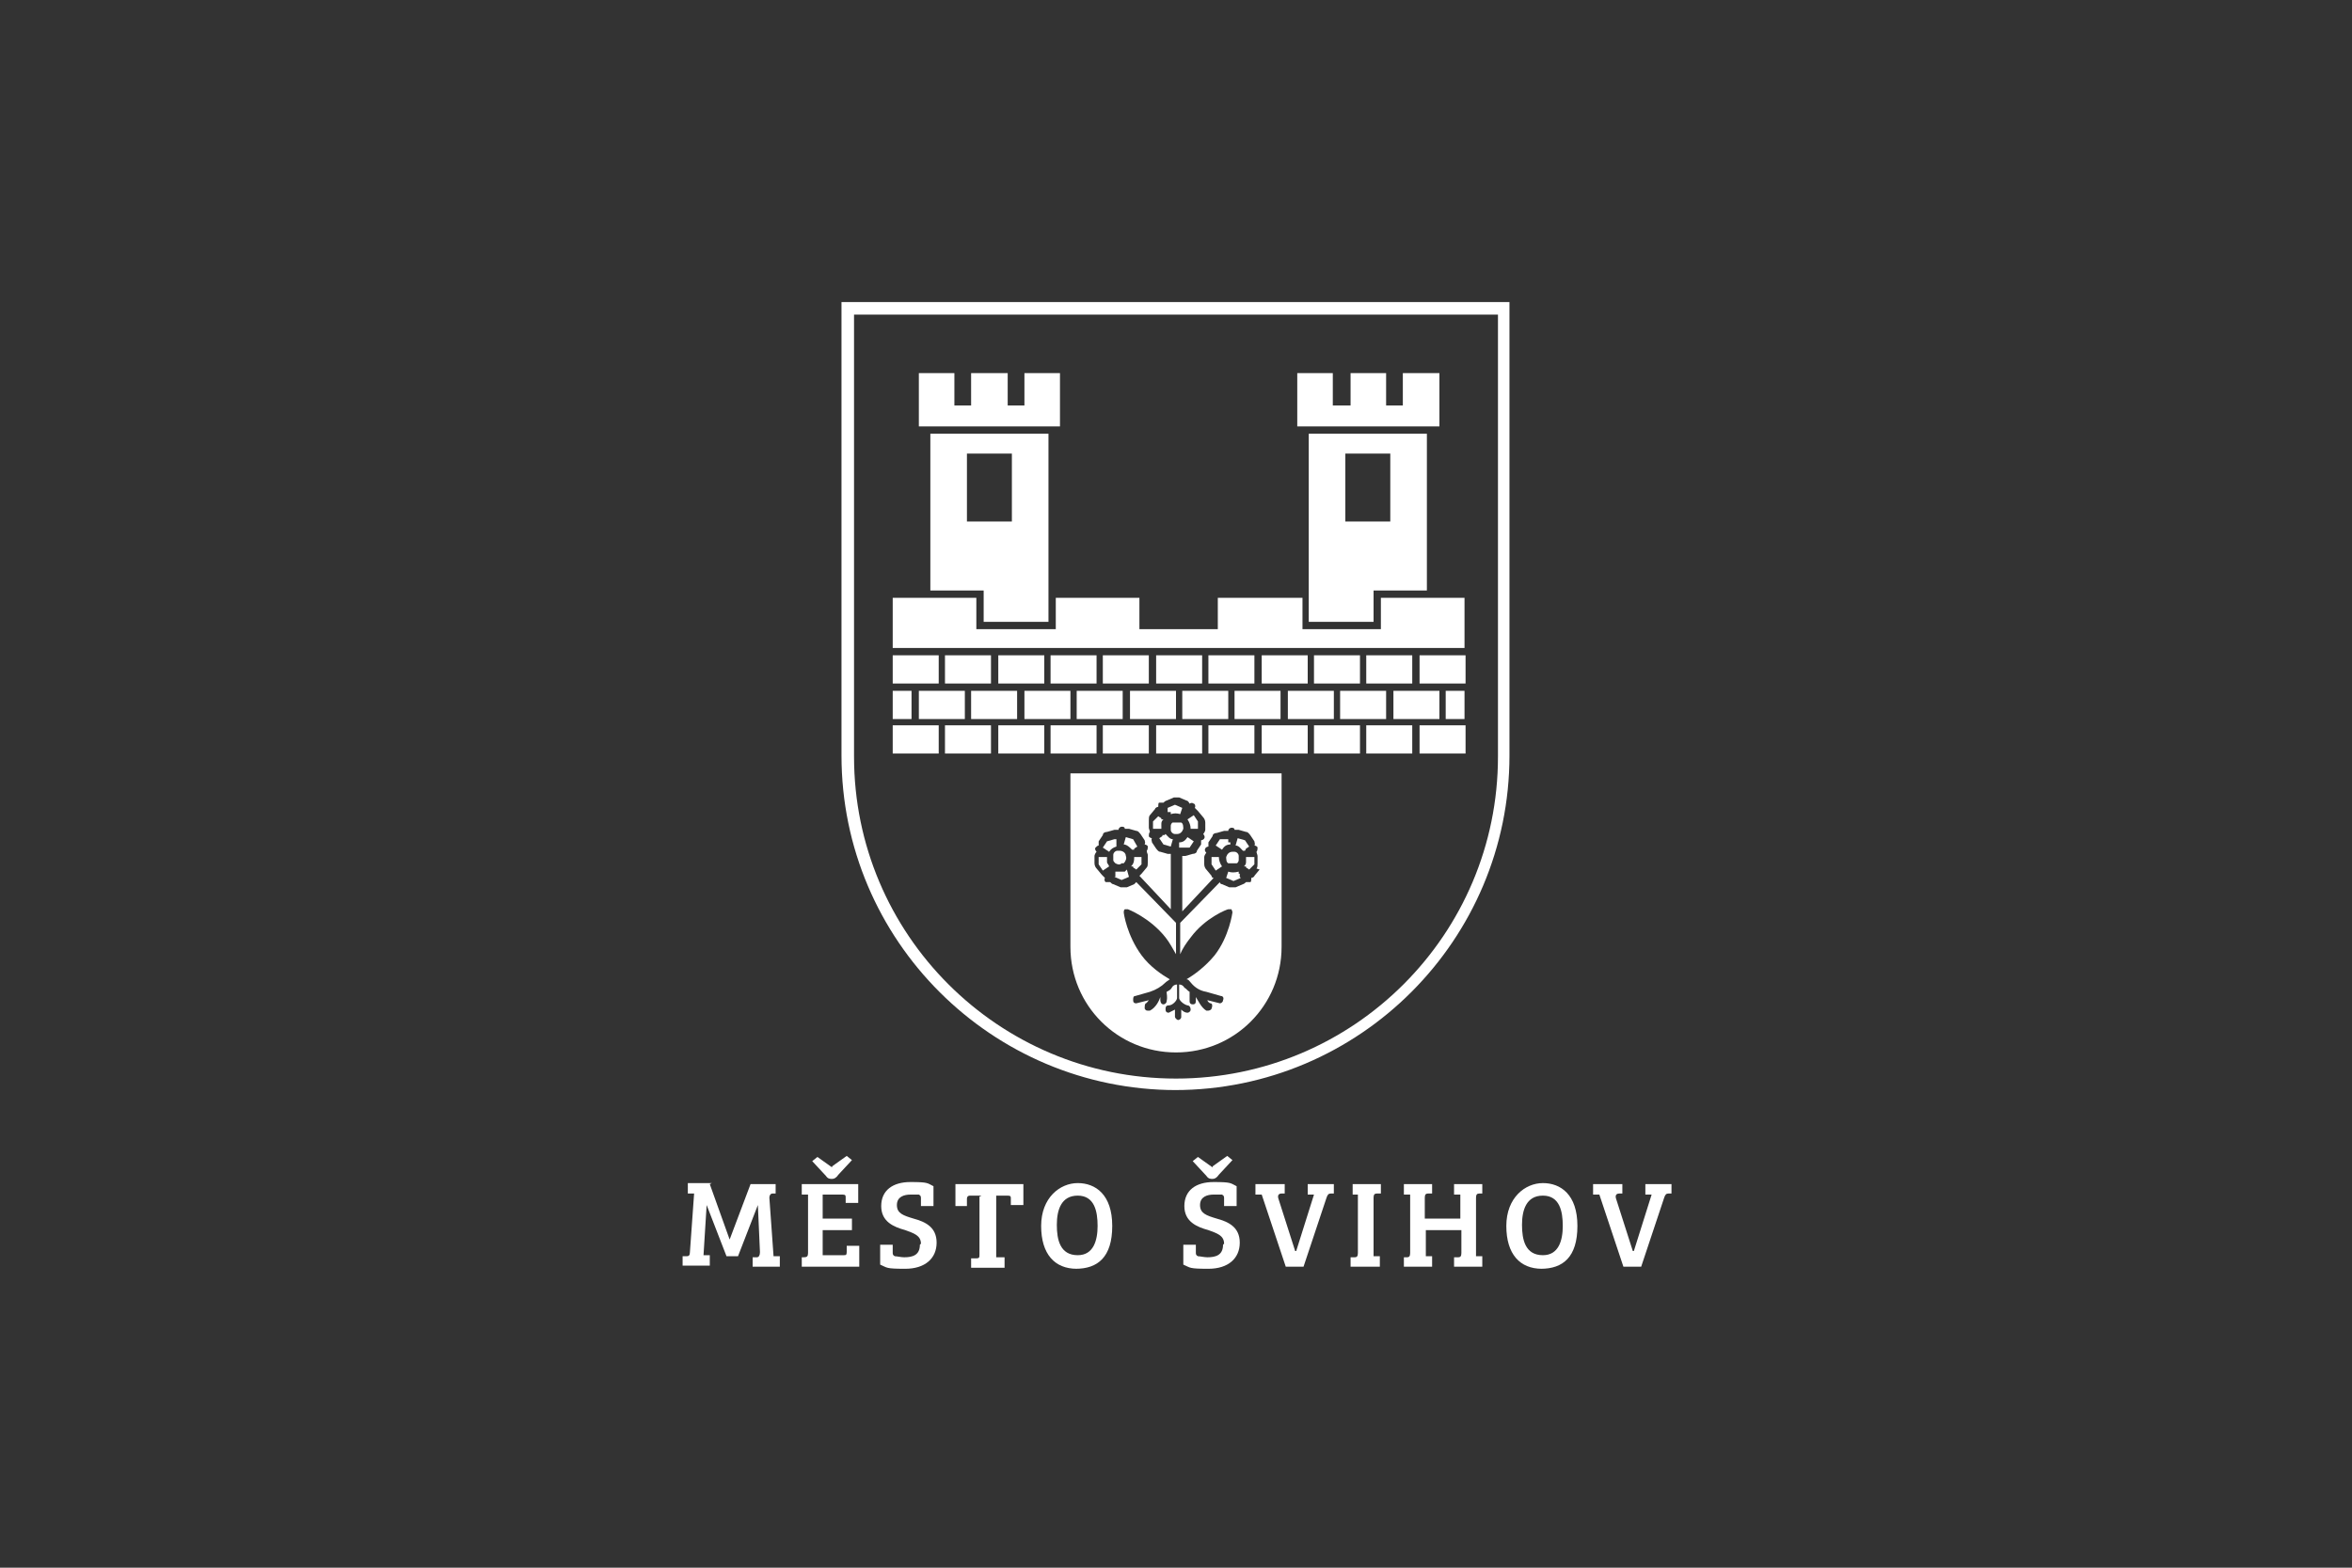 <?xml version="1.0" encoding="UTF-8"?>
<svg id="Vrstva_1" data-name="Vrstva 1" xmlns="http://www.w3.org/2000/svg" version="1.1" viewBox="0 0 225 150">
  <rect x="0" y="0" width="225" height="150" fill="#333333" stroke="none"/>
  <defs>
    <style>
      .cls-1 {
        fill: none;
        opacity: 0;
      }

      .cls-1, .cls-2 {
        stroke-width: 0px;
      }

      .cls-2 {
        fill: #fff;
      }
    </style>
  </defs>
  <g>
    <g>
      <path class="cls-2" d="M112.5,104.3c-17.6,0-32-14.3-32-32V28.9h63.9v43.4c0,17.6-14.3,32-32,32ZM81.7,30.1v42.3c0,17,13.8,30.8,30.8,30.8h0c17,0,30.8-13.8,30.8-30.8V30.1h-61.7Z"/>
      <g>
        <rect class="cls-2" x="108.1" y="66.1" width="4.4" height="2.7"/>
        <rect class="cls-2" x="98" y="66.1" width="4.4" height="2.7"/>
        <rect class="cls-2" x="103" y="66.1" width="4.4" height="2.7"/>
        <rect class="cls-2" x="113.1" y="66.1" width="4.4" height="2.7"/>
        <rect class="cls-2" x="120.7" y="62.7" width="4.4" height="2.7"/>
        <rect class="cls-2" x="130.7" y="62.7" width="4.4" height="2.7"/>
        <rect class="cls-2" x="118.1" y="66.1" width="4.4" height="2.7"/>
        <rect class="cls-2" x="125.7" y="62.7" width="4.4" height="2.7"/>
        <rect class="cls-2" x="128.2" y="66.1" width="4.4" height="2.7"/>
        <rect class="cls-2" x="123.2" y="66.1" width="4.4" height="2.7"/>
        <rect class="cls-2" x="85.4" y="69.4" width="4.4" height="2.7"/>
        <rect class="cls-2" x="138.3" y="66.1" width="1.8" height="2.7"/>
        <rect class="cls-2" x="135.8" y="62.7" width="4.4" height="2.7"/>
        <polygon class="cls-2" points="132.1 57.2 132.1 60.2 124.6 60.2 124.6 57.2 116.5 57.2 116.5 60.2 109 60.2 109 57.2 101 57.2 101 60.2 93.4 60.2 93.4 57.2 85.4 57.2 85.4 62 140.1 62 140.1 57.2 132.1 57.2"/>
        <rect class="cls-2" x="87.9" y="66.1" width="4.4" height="2.7"/>
        <rect class="cls-2" x="133.3" y="66.1" width="4.4" height="2.7"/>
        <rect class="cls-2" x="92.9" y="66.1" width="4.4" height="2.7"/>
        <rect class="cls-2" x="85.4" y="66.1" width="1.8" height="2.7"/>
        <rect class="cls-2" x="85.4" y="62.7" width="4.4" height="2.7"/>
        <rect class="cls-2" x="110.6" y="69.4" width="4.4" height="2.7"/>
        <rect class="cls-2" x="115.6" y="69.4" width="4.4" height="2.7"/>
        <rect class="cls-2" x="135.8" y="69.4" width="4.4" height="2.7"/>
        <rect class="cls-2" x="130.7" y="69.4" width="4.4" height="2.7"/>
        <rect class="cls-2" x="120.7" y="69.4" width="4.4" height="2.7"/>
        <rect class="cls-2" x="125.7" y="69.4" width="4.4" height="2.7"/>
        <polygon class="cls-2" points="124.1 35.7 124.1 40.8 137.7 40.8 137.7 35.7 134.2 35.7 134.2 38.8 132.6 38.8 132.6 35.7 129.2 35.7 129.2 38.8 127.5 38.8 127.5 35.7 124.1 35.7"/>
        <path class="cls-2" d="M125.2,59.5h6.2v-3h5.1v-15h-11.3v18ZM128.7,43.4h4.3v6.5h-4.3v-6.5Z"/>
        <path class="cls-2" d="M100.3,59.5v-18h-11.3v15h5.1v3h6.2ZM92.5,49.9v-6.5h4.3v6.5h-4.3Z"/>
        <polygon class="cls-2" points="87.9 35.7 87.9 40.8 101.4 40.8 101.4 35.7 98 35.7 98 38.8 96.4 38.8 96.4 35.7 92.9 35.7 92.9 38.8 91.3 38.8 91.3 35.7 87.9 35.7"/>
        <rect class="cls-2" x="115.6" y="62.7" width="4.4" height="2.7"/>
        <rect class="cls-2" x="105.5" y="62.7" width="4.4" height="2.7"/>
        <rect class="cls-2" x="100.5" y="62.7" width="4.4" height="2.7"/>
        <rect class="cls-2" x="105.5" y="69.4" width="4.4" height="2.7"/>
        <rect class="cls-2" x="95.5" y="62.7" width="4.4" height="2.7"/>
        <rect class="cls-2" x="110.6" y="62.7" width="4.4" height="2.7"/>
        <rect class="cls-2" x="90.4" y="62.7" width="4.4" height="2.7"/>
        <rect class="cls-2" x="100.5" y="69.4" width="4.4" height="2.7"/>
        <rect class="cls-2" x="95.5" y="69.4" width="4.4" height="2.7"/>
        <rect class="cls-2" x="90.4" y="69.4" width="4.4" height="2.7"/>
      </g>
      <g>
        <path class="cls-2" d="M114.1,79.3s0,0,0,0h.3s.2,0,.2,0v-.7c0,0-.4-.6-.4-.6l-.6.4c.2.3.3.6.3.9h.2Z"/>
        <path class="cls-2" d="M110.9,79.3s0,0,0,0h.2c0-.2,0-.3,0-.5,0-.2.1-.3.2-.4h-.2c0-.1,0-.1,0-.1l-.3-.2h0c0,0-.5.5-.5.5v.7c0,0,0,0,0,0h.1s.3,0,.3,0h0Z"/>
        <path class="cls-2" d="M108.5,81.2s0,0,0,0l.3-.2s0,0,0,0h0c0,0-.4-.7-.4-.7l-.7-.2-.2.7c.3,0,.6.3.8.5h.2Z"/>
        <path class="cls-2" d="M111.4,79.9h-.2c0,.1,0,.1,0,.1l-.3.2s0,0,0,0h0c0,0,0,0,0,0l.4.6.7.2.2-.7s0,0,0,0c-.3,0-.5-.3-.7-.5Z"/>
        <path class="cls-2" d="M112,77.7h0s0,.2,0,.2c.3-.1.6-.1.9,0,0,0,0,0,0,0l.2-.6-.7-.3-.7.3s0,0,0,0v.4c.1,0,.1,0,.1,0Z"/>
        <path class="cls-2" d="M106.5,81.9c0,.1,0,.3,0,.4,0,.1.1.2.2.3,0,0,0,0,0,0,.2.1.4.2.6,0,0,0,.1,0,.2,0,0,0,0,0,0,0,.2-.2.3-.5.2-.7,0,0,0,0,0,0,0,0,0,0,0,0,0-.3-.3-.5-.6-.5h0c0,0-.1,0-.2,0-.2,0-.4.2-.4.4Z"/>
        <path class="cls-2" d="M105.8,82h-.7s0,0,0,0v.7c0,0,.4.6.4.6l.6-.4c0-.1-.2-.3-.2-.4,0-.2,0-.3,0-.5Z"/>
        <path class="cls-2" d="M106.8,80.8v-.5c-.1,0-.2,0-.2,0h0s0,0,0,0l-.7.2-.4.6s0,0,0,0l.6.4c.2-.3.4-.4.7-.5,0,0,0,0,0,0Z"/>
        <path class="cls-2" d="M107.6,83.4c-.3,0-.6,0-.9,0v.2c0,0,0,0,0,0v.3c-.1,0-.1,0-.1,0h0c0,0,0,0,0,0l.7.3.7-.3-.2-.7s0,0,0,0Z"/>
        <path class="cls-2" d="M109.2,82h-.7c0,.3,0,.6-.3.9h.2c0,.1,0,.1,0,.1l.3.2s0,0,0,0h0c0,0,.5-.5.5-.5v-.7Z"/>
        <path class="cls-2" d="M119.9,82h-.7c0,.2,0,.3,0,.5,0,.2-.1.3-.2.4h.2q0,.1,0,.1l.3.2s0,0,0,0h0c0,0,.5-.5.5-.5v-.7c0,0,0,0,0,0Z"/>
        <path class="cls-2" d="M119.2,81.2s0,0,0,0l.3-.2s0,0,0,0h0c0,0,0,0,0,0l-.4-.6-.7-.2-.2.7s0,0,0,0c.3,0,.5.3.7.5h.2Z"/>
        <path class="cls-2" d="M118.6,83.9v-.3c-.1,0-.1,0-.1,0v-.2c-.4.1-.7.1-1,0,0,0,0,0,0,0l-.2.6.7.3.7-.3h0s0,0,0,0c0,0,0,0,0,0Z"/>
        <path class="cls-2" d="M102.4,74v16.6c0,5.6,4.5,10.1,10.1,10.1h0c5.6,0,10.1-4.5,10.1-10.1v-16.6h-20.3ZM120.5,83.2l-.5.6c0,.1-.2.2-.3.2h0c0,.2,0,.4-.1.4,0,0-.1,0-.2,0s-.1,0-.2,0h0c0,0-.2.2-.3.2l-.7.3c0,0-.2,0-.3,0s-.2,0-.3,0l-.7-.3c0,0-.2,0-.2-.2l-3.8,3.9v3c.2-.5.6-1.1,1-1.6,1.4-1.9,3.5-2.7,3.6-2.7.1,0,.2,0,.3,0,0,0,.1.2.1.3,0,0-.3,2.3-1.7,4.1-.9,1.1-2,1.9-2.7,2.3.2,0,.3.2.4.3.4.5.9.8,1.5.9l1.4.4c.2,0,.3.2.2.4,0,.2-.2.3-.3.3s0,0,0,0l-1.2-.3c0,.1.2.3.3.3.2,0,.2.3.1.5,0,.1-.2.2-.3.2s-.1,0-.2,0c-.5-.3-.8-1-1-1.3,0,0,0,0,0,0,0,.1,0,.2,0,.3,0,.2,0,.4-.3.4,0,0,0,0,0,0-.2,0-.3-.1-.3-.3,0-.3,0-.7,0-.9-.2-.1-.3-.3-.5-.4-.1-.2-.3-.3-.5-.3v1.3c0,.2.4.6.8.7.2,0,.3.2.3.4,0,.2-.2.3-.3.3s0,0,0,0c-.2,0-.4-.1-.6-.3v.7c0,.2-.2.3-.3.3s-.3-.2-.3-.3v-.7c-.2.1-.4.2-.6.3,0,0,0,0,0,0-.2,0-.3-.1-.3-.3,0-.2,0-.4.3-.4.4,0,.8-.5.8-.7v-1.3c-.2,0-.4.1-.5.3-.1.2-.3.3-.5.4,0,.2.1.5,0,.9,0,.2-.2.3-.3.3s0,0,0,0c-.2,0-.3-.2-.3-.4,0-.1,0-.2,0-.3,0,0,0,0,0,0-.1.3-.4,1-1,1.3,0,0-.1,0-.2,0-.1,0-.2,0-.3-.2,0-.2,0-.4.1-.5.1,0,.2-.2.3-.3l-1.2.3s0,0,0,0c-.1,0-.3,0-.3-.3,0-.2,0-.4.2-.4l1.4-.4c.6-.2,1.1-.5,1.5-.9.1-.1.3-.2.4-.3-.7-.4-1.9-1.2-2.7-2.3-1.4-1.9-1.7-4-1.7-4.1,0-.1,0-.2.1-.3,0,0,.2,0,.3,0,0,0,2.1.8,3.6,2.7.4.5.7,1.1,1,1.6v-3l-3.8-3.9c0,0-.1.1-.2.2l-.7.3c0,0-.2,0-.3,0s-.2,0-.3,0l-.7-.3c-.1,0-.2-.1-.3-.2h0c0,0-.1,0-.2,0s-.1,0-.2,0c-.1,0-.2-.2-.1-.4h0c-.1-.1-.2-.2-.3-.3l-.5-.6c-.1-.1-.2-.3-.2-.5v-.7c0-.1.1-.3.2-.4h0c-.1-.1-.2-.3-.1-.4s.2-.2.3-.2h0c0-.1,0-.3,0-.4l.4-.6c0-.2.2-.3.4-.3l.7-.2c.1,0,.3,0,.4,0h0c0-.2.2-.3.3-.3h0c.1,0,.3,0,.3.2h0c.1,0,.3,0,.4,0l.7.2c.2,0,.3.2.4.3l.4.6c0,.1.1.2,0,.4h0c.1,0,.3.1.3.2,0,.1,0,.3-.1.4h0c0,.2.1.3.1.4v.7c0,.2,0,.4-.1.5l-.5.6c0,0-.1.1-.2.2l3,3.2v-5.3s0,0-.1,0-.1,0-.2,0l-.7-.2c-.2,0-.3-.2-.4-.3l-.4-.6c0-.1-.1-.3,0-.4h0c-.1,0-.3-.1-.3-.2s0-.3.1-.4h0c0-.1-.1-.3-.1-.4v-.7c0-.2,0-.4.1-.5l.5-.6c0-.1.2-.2.3-.2h0c0-.2,0-.4.1-.4.1,0,.3,0,.4,0h0c0,0,.2-.2.3-.2l.7-.3c.2,0,.4,0,.5,0l.7.3c.1,0,.2.1.3.3h0c.1-.1.3-.1.4,0,.1,0,.2.2.1.4h0c.1.1.2.2.3.3l.5.6c.1.1.2.3.2.5v.7c0,.1-.1.3-.2.4h0c.1.1.2.3.1.4,0,.1-.2.2-.3.2h0c0,.1,0,.3,0,.4l-.4.6c0,.2-.2.3-.4.3l-.7.2c0,0-.1,0-.2,0s0,0-.1,0v5.3l3-3.2c0,0-.2,0-.2-.2l-.5-.6c-.1-.1-.2-.3-.2-.5v-.7c0-.1.1-.3.2-.4h0c-.1-.1-.2-.3-.1-.4,0-.1.2-.2.3-.2h0c0-.1,0-.3,0-.4l.4-.6c0-.2.2-.3.4-.3l.7-.2c.1,0,.3,0,.4,0h0c0-.2.2-.3.3-.3h0c.1,0,.3,0,.3.2h0c.1,0,.3,0,.4,0l.7.2c.2,0,.3.2.4.3l.4.6c0,.1.1.3,0,.4h0c.1,0,.3.1.3.2s0,.3-.1.4h0c0,.1.1.3.1.4v.7c0,.2,0,.4-.1.5Z"/>
        <path class="cls-2" d="M113.2,79.4s0,0,0,0c0,0,0,0,0,0,0-.3,0-.6-.2-.7,0,0,0,0,0,0,0,0-.1,0-.2,0-.2,0-.4,0-.6,0-.1,0-.2.2-.2.3,0,.1,0,.3,0,.4,0,.2.2.4.4.4,0,0,.1,0,.2,0,.3,0,.5-.2.6-.5Z"/>
        <path class="cls-2" d="M117.3,81.9s0,0,0,0c0,0,0,0,0,0,0,.3,0,.6.2.7,0,0,.1,0,.2,0,.2,0,.4,0,.6,0,0,0,0,0,0,0,.1,0,.2-.2.2-.3,0-.1,0-.3,0-.4,0-.2-.2-.4-.4-.4,0,0-.1,0-.2,0h0c-.3,0-.5.2-.6.5Z"/>
        <path class="cls-2" d="M113.1,81.1h0c0,0,.7,0,.7,0l.4-.6-.6-.4c-.2.3-.4.5-.8.5v.2c0,0,0,0,0,0v.3q.1,0,.1,0Z"/>
        <path class="cls-2" d="M117.5,80.6s0,0,0,0v-.3c-.1,0-.1,0-.1,0h0c0,0-.7,0-.7,0l-.4.6.6.4c.2-.3.4-.5.8-.5v-.2Z"/>
        <path class="cls-2" d="M115.9,82v.7c0,0,.4.6.4.6l.6-.4c-.2-.3-.3-.6-.3-.9h-.7Z"/>
      </g>
    </g>
    <g>
      <g>
        <path class="cls-2" d="M67.9,113.3l1.9,5.3h0l2-5.3h2.4v.9h-.3c-.2,0-.3.2-.3.4l.4,5.6h.6v1h-2.6v-.9h.4c.2,0,.3-.2.3-.5l-.2-4.5h0l-1.9,4.9h-1.1l-1.9-4.9h0l-.3,4.8h.6v1h-2.6v-.9h.4c.2,0,.3-.1.3-.4l.4-5.6h-.6v-1h2.3Z"/>
        <path class="cls-2" d="M76.6,120.3h.3c.3,0,.4-.1.4-.4v-5.6h-.6v-1h5.4v1.8h-1.2c0,0,0-.5,0-.5,0-.2,0-.3-.3-.3h-1.9v2.3h2.8v1.1h-2.8v2.4h2c.2,0,.3,0,.3-.3v-.6h1.2v2h-5.5v-.9ZM79.6,111.6l1.4-1,.5.4-1.3,1.4c-.2.3-.4.4-.6.4s-.4,0-.6-.3l-1.3-1.4.5-.4,1.4,1Z"/>
        <path class="cls-2" d="M88.1,119c0-.8-.7-1-1.5-1.3-1.1-.3-2.3-.8-2.3-2.3s1.1-2.3,2.8-2.3,1.6.1,2.2.4v1.9h-1.2c0,0,0-.7,0-.7,0-.2,0-.3-.2-.4-.2,0-.6,0-.8,0-.6,0-1.3.2-1.3,1s.6,1,1.6,1.3c1.1.3,2.2.8,2.2,2.3s-1.1,2.5-3,2.5-1.7-.1-2.4-.4v-1.9h1.2c0,0,0,.7,0,.7,0,.2,0,.3.2.4.2,0,.6.1.9.1.8,0,1.5-.2,1.5-1.2Z"/>
        <path class="cls-2" d="M93.9,114.4h-1.1c-.2,0-.3.1-.3.3v.7h-1.1v-2.1h6.5v2h-1.2c0,0,0-.6,0-.6,0-.2,0-.3-.3-.3h-1.1v5.9h.8v1h-3.2v-.9h.5c.3,0,.3-.1.3-.4v-5.5Z"/>
        <path class="cls-2" d="M103,121.4c-2.1,0-3.4-1.4-3.4-4.1s1.8-4.1,3.5-4.1,3.3,1.1,3.3,4.1-1.4,4.1-3.5,4.1ZM103.1,120.1c1.5,0,1.9-1.4,1.9-2.8s-.3-2.9-1.9-2.9-2,1.4-2,2.8.3,2.9,2,2.9Z"/>
      </g>
      <g>
        <path class="cls-2" d="M117.1,119c0-.8-.7-1-1.5-1.3-1.1-.3-2.3-.8-2.3-2.3s1.1-2.3,2.8-2.3,1.6.1,2.2.4v1.9h-1.2c0,0,0-.7,0-.7,0-.2,0-.3-.2-.4-.2,0-.6,0-.8,0-.6,0-1.3.2-1.3,1s.6,1,1.6,1.3c1.1.3,2.2.8,2.2,2.3s-1.1,2.5-3,2.5-1.7-.1-2.4-.4v-1.9h1.2c0,0,0,.7,0,.7,0,.2,0,.3.2.4.2,0,.6.1.9.1.8,0,1.5-.2,1.5-1.2ZM116,111.6l1.4-1,.5.4-1.3,1.4c-.2.3-.4.4-.6.4s-.4,0-.6-.3l-1.3-1.4.5-.4,1.4,1Z"/>
        <path class="cls-2" d="M124,119.7h0l1.7-5.4h-.6v-1h2.5v.9h-.3c-.2,0-.3.1-.4.4l-2.2,6.6h-1.7l-2.3-6.9h-.6v-1h2.8v.9h-.3c-.3,0-.4.2-.3.5l1.6,5Z"/>
        <path class="cls-2" d="M130,114.3h-.6v-1h2.7v.9h-.4c-.2,0-.3.1-.3.4v5.6h.6v1h-2.8v-.9h.4c.2,0,.3-.1.3-.4v-5.6Z"/>
        <path class="cls-2" d="M134.9,114.3h-.6v-1h2.7v.9h-.4c-.2,0-.3.1-.3.4v2h3.4v-2.3h-.6v-1h2.7v.9h-.3c-.2,0-.3.1-.3.4v5.6h.6v1h-2.7v-.9h.4c.2,0,.3-.1.3-.4v-2.2h-3.4v2.5h.6v1h-2.7v-.9h.3c.2,0,.3-.1.3-.4v-5.6Z"/>
        <path class="cls-2" d="M147.5,121.4c-2.1,0-3.4-1.4-3.4-4.1s1.8-4.1,3.5-4.1,3.3,1.1,3.3,4.1-1.4,4.1-3.5,4.1ZM147.6,120.1c1.5,0,1.9-1.4,1.9-2.8s-.3-2.9-1.9-2.9-2,1.4-2,2.8.3,2.9,2,2.9Z"/>
        <path class="cls-2" d="M156.3,119.7h0l1.7-5.4h-.6v-1h2.5v.9h-.3c-.2,0-.3.1-.4.4l-2.2,6.6h-1.7l-2.3-6.9h-.6v-1h2.8v.9h-.3c-.3,0-.4.2-.3.5l1.6,5Z"/>
      </g>
    </g>
  </g>
  <rect class="cls-1" width="225" height="150"/>
</svg>